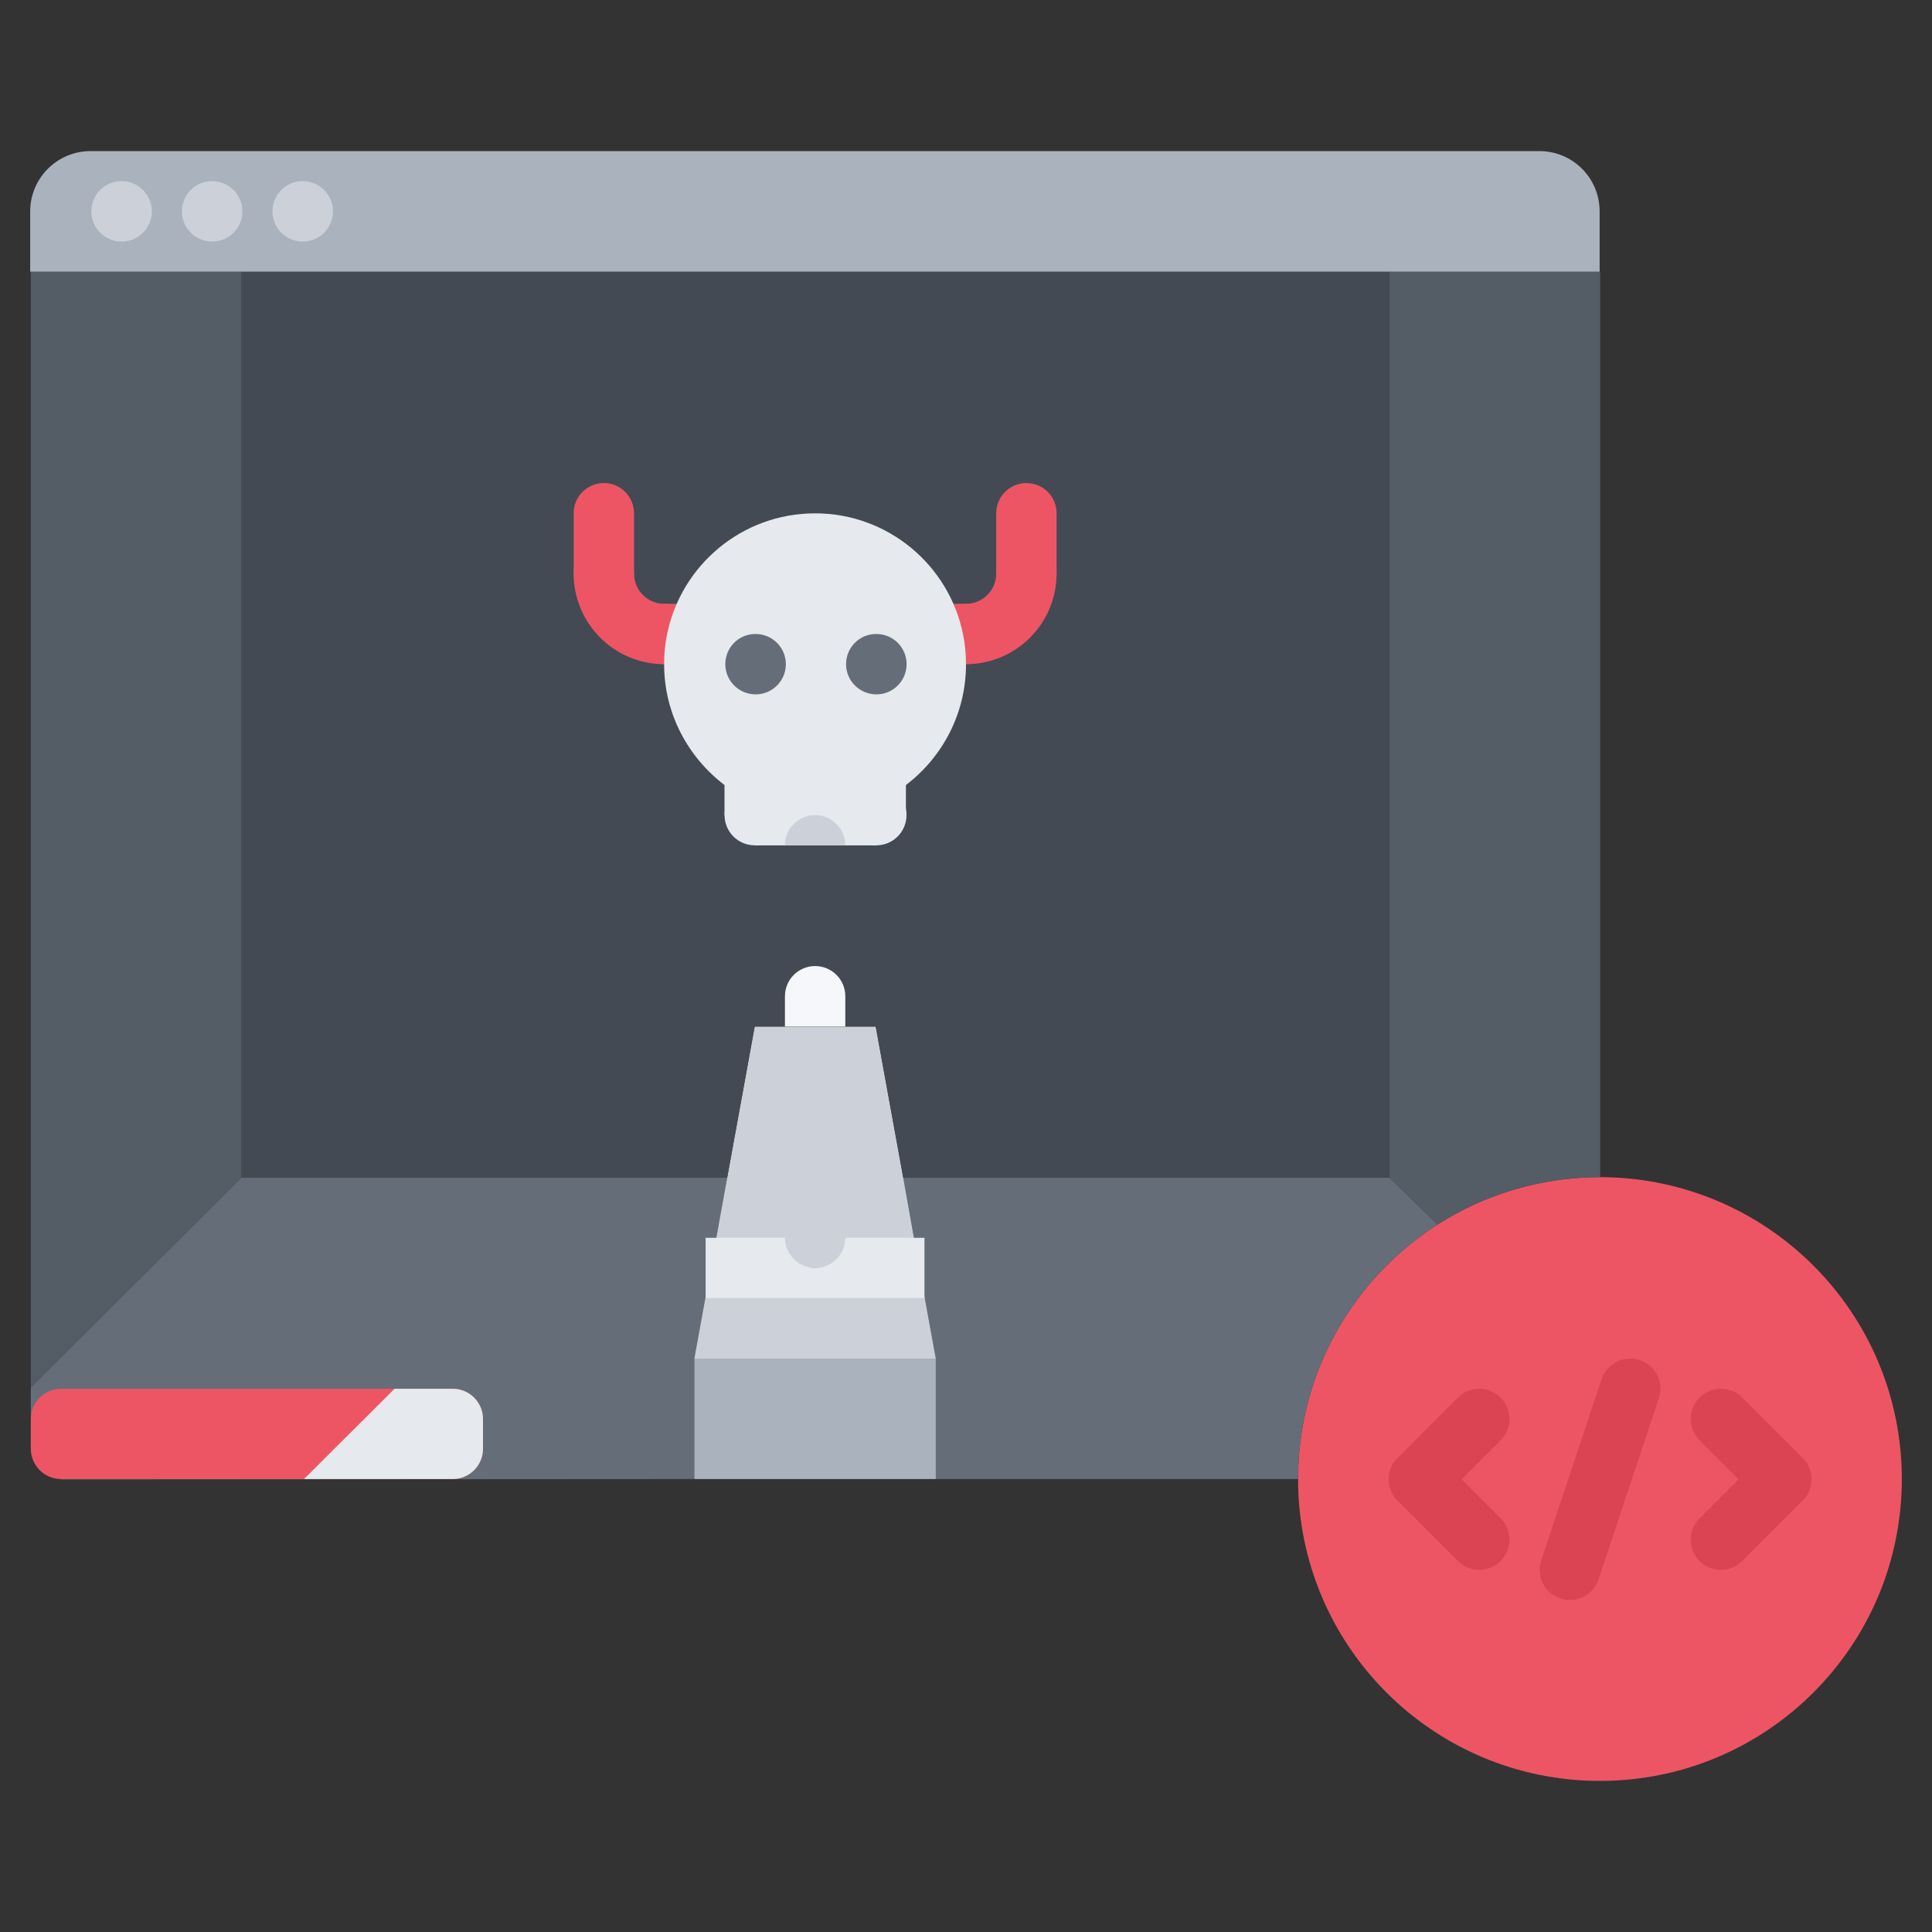 <svg id="icons" enable-background="new 0 0 64 64" height="512" viewBox="0 0 64 64" width="512" xmlns="http://www.w3.org/2000/svg"><rect x="0" y="0" width="64" height="64" fill="#333333" stroke="none"/><path d="m53.01 38.995c5.521.01 9.99 4.48 9.99 10 0 5.53-4.479 10-10 10-5.52 0-10-4.47-10-10 0-3.54 1.84-6.65 4.62-8.43 1.55-.99 3.4-1.57 5.38-1.57z" fill="#ed5565"/><path d="m24.09 39.005-.54 2.98-.55 3.02v3.99l-20.979.013-1-1.013v-1.99-.05l6.979-6.95z" fill="#656d78"/><path d="m47.62 40.565c-2.78 1.779-4.62 4.89-4.62 8.43h-12v-3.99l-.55-3.02-.53-2.98h16.101z" fill="#656d78"/><path d="m29.92 39.005.53 2.98-.11.02h-3.34-3.33l-.12-.02.54-2.98.91-5h2 2.01z" fill="#ccd1d9"/><path d="m31 45.005h-8l.55-3.02.12.02h3.33 3.34l.11-.02z" fill="#ccd1d9"/><path d="m23 45.005h8v3.99h-8z" fill="#aab2bd"/><path d="m46.021 9.005h-38.021-6.979-.021v-2c0-1.109.9-2 2-2h47.99c1.109 0 2 .891 2 2v2z" fill="#aab2bd"/><path d="m53.01 9.005v29.99h-.01c-1.979 0-3.83.58-5.38 1.57l-1.6-1.561v-30h6.97.02z" fill="#545c66"/><path d="m8 9.005v30h16.09l.91-5h2 2.01l.91 5h16.101v-30z" fill="#434a54"/><path d="m8 9.005v30l-6.979 6.95v-36.95z" fill="#545c66"/><path d="m4.03 8.002c-.553 0-1.005-.447-1.005-1s.442-1 .994-1h.011c.552 0 1 .447 1 1s-.448 1-1 1z" fill="#ccd1d9"/><path d="m7.03 8.002c-.553 0-1.005-.447-1.005-1s.442-1 .994-1h.011c.552 0 1 .447 1 1s-.448 1-1 1z" fill="#ccd1d9"/><path d="m10.03 8.002c-.553 0-1.005-.447-1.005-1s.442-1 .994-1h.011c.552 0 1 .447 1 1s-.448 1-1 1z" fill="#ccd1d9"/><g fill="#ed5565"><path d="m20.003 20.002c-.553 0-1-.447-1-1v-2c0-.553.447-1 1-1s1 .447 1 1v2c0 .553-.447 1-1 1z"/><path d="m22.003 22.002c-1.654 0-3-1.346-3-3 0-.553.447-1 1-1s1 .447 1 1c0 .552.448 1 1 1 .553 0 1 .447 1 1s-.447 1-1 1z"/><path d="m23.104 22.002h-1.101c-.553 0-1-.447-1-1s.447-1 1-1h1.101c.553 0 1 .447 1 1s-.448 1-1 1z"/><path d="m34.001 20.002c-.553 0-1-.447-1-1v-2c0-.553.447-1 1-1s1 .447 1 1v2c0 .553-.447 1-1 1z"/><path d="m32.001 22.002c-.553 0-1-.447-1-1s.447-1 1-1c.552 0 1-.448 1-1 0-.553.447-1 1-1s1 .447 1 1c0 1.654-1.346 3-3 3z"/><path d="m32.001 22.002h-1.101c-.553 0-1-.447-1-1s.447-1 1-1h1.101c.553 0 1 .447 1 1s-.447 1-1 1z"/></g><path d="m47.003 50.004c-.256 0-.512-.098-.707-.293-.391-.391-.391-1.023 0-1.414l1.999-2c.391-.391 1.023-.391 1.414 0s.391 1.023 0 1.414l-1.999 2c-.195.195-.451.293-.707.293z" fill="#da4453"/><path d="m49.002 52.004c-.256 0-.512-.098-.707-.293l-1.999-2c-.391-.391-.391-1.023 0-1.414s1.023-.391 1.414 0l1.999 2c.391.391.391 1.023 0 1.414-.195.195-.451.293-.707.293z" fill="#da4453"/><path d="m59.006 50.004c-.256 0-.512-.098-.707-.293l-1.999-2c-.391-.391-.391-1.023 0-1.414s1.023-.391 1.414 0l1.999 2c.391.391.391 1.023 0 1.414-.195.195-.451.293-.707.293z" fill="#da4453"/><path d="m57.007 52.004c-.256 0-.512-.098-.707-.293-.391-.391-.391-1.023 0-1.414l1.999-2c.391-.391 1.023-.391 1.414 0s.391 1.023 0 1.414l-1.999 2c-.195.195-.451.293-.707.293z" fill="#da4453"/><path d="m52.004 53.004c-.104 0-.211-.017-.316-.052-.523-.174-.807-.74-.632-1.265l1.998-6c.175-.523.738-.808 1.266-.632.523.174.807.74.632 1.265l-1.999 6c-.14.419-.53.684-.949.684z" fill="#da4453"/><path d="m30.01 26.005v.999l-.98 1.001h-2.03-1.999l-1.001-1.001v-.999c-1.21-.92-2-2.37-2-4 0-.34.03-.68.1-1 .461-2.279 2.48-4 4.9-4s4.44 1.721 4.9 4c.069.32.1.66.1 1 0 1.63-.78 3.08-1.99 4z" fill="#e6e9ed"/><path d="m29.032 23.002c-.553 0-1.005-.447-1.005-1s.442-1 .994-1h.011c.552 0 1 .447 1 1s-.448 1-1 1z" fill="#656d78"/><path d="m25.032 23.002c-.553 0-1.005-.447-1.005-1s.442-1 .994-1h.011c.552 0 1 .447 1 1s-.448 1-1 1z" fill="#656d78"/><path d="m26.002 28.003v-.001z" fill="#ccd1d9"/><path d="m27.002 27.003c-.553 0-1 .447-1 .999 0 .001.001.002.001.003h.997 1.001c0-.001.001-.002.001-.003 0-.552-.447-.999-1-.999z" fill="#ccd1d9"/><path d="m28.002 28.002v.001z" fill="#ccd1d9"/><circle cx="25.002" cy="27.003" fill="#e6e9ed" r="1"/><circle cx="29.029" cy="27.003" fill="#e6e9ed" r="1"/><path d="m28.002 41.004c-.002.552-.448.998-1 .998s-.998-.446-1-.998h-2.627v1.995h7.25v-1.995z" fill="#e6e9ed"/><path d="m28.001 34.005c0-.001.001-.002.001-.003v-1c0-.553-.447-1-1-1s-1 .447-1 1v1c0 .001.001.002.001.003z" fill="#f5f7fa"/><path d="m14.07 46.005c-.55 0-1.45 0-2 0h-10.049c-.55 0-1 .45-1 1v.99c0 .55.45 1 1 1h7.05 2 3.929c.55 0 1-.45 1-1v-.99c0-.55-.45-1-1-1z" fill="#ed5565"/><path d="m15 46.005h-.93-1l-3 2.99h1 3.93c.55 0 1-.45 1-1v-.99c0-.55-.45-1-1-1z" fill="#e6e9ed"/></svg>